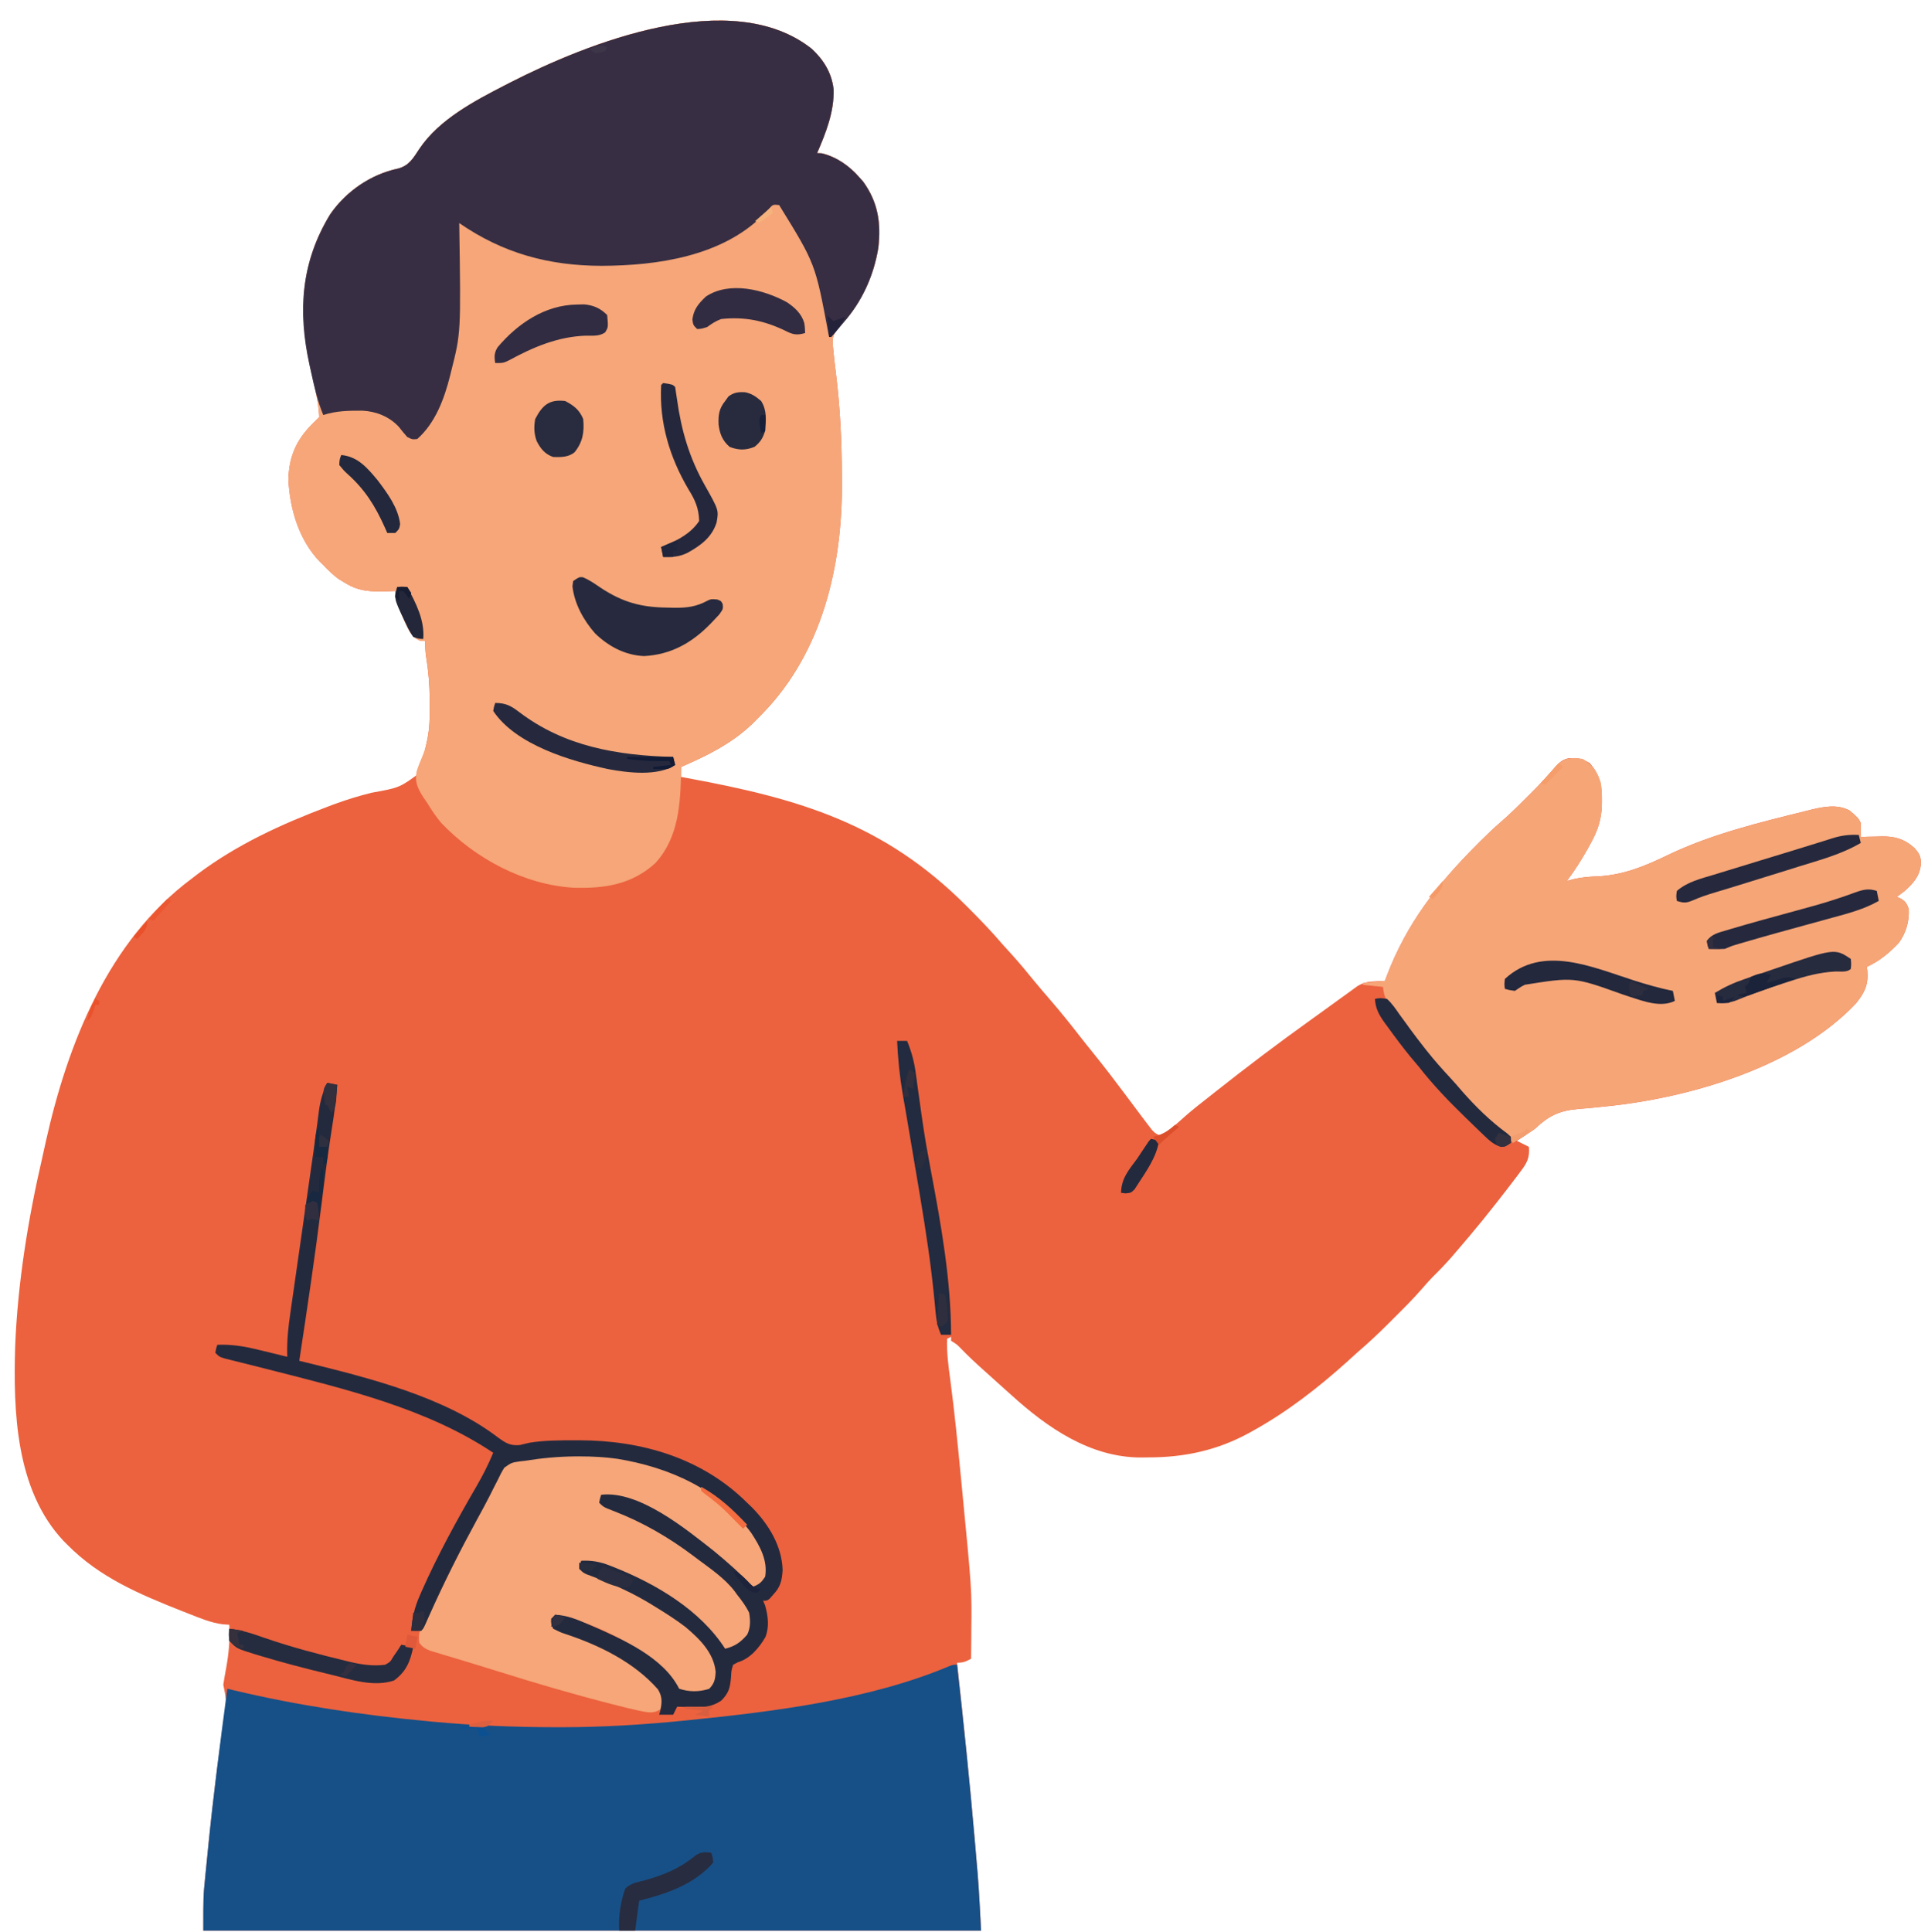 <?xml version="1.0" encoding="utf-8"?>
<svg xmlns="http://www.w3.org/2000/svg" viewBox="108.204 96.323 279.648 280.162">
  <g style="" transform="matrix(0.29, 0, 0, 0.29, -77.776, 208.086)">
    <path d="M 1047.37 -360.94 C 1053.32 -355.38 1057.3 -348.92 1058.24 -340.74 C 1058.6 -329.56 1054.39 -318.96 1050 -308.83 C 1050.78 -308.79 1051.57 -308.75 1052.37 -308.7 C 1059.7 -306.93 1066.07 -302.48 1071 -296.83 C 1071.68 -296.06 1072.36 -295.3 1073.06 -294.51 C 1080.49 -284.21 1082.03 -273.85 1080.6 -261.39 C 1078.05 -245.86 1071.14 -232.35 1060.29 -221 C 1057.55 -217.21 1057.5 -215.9 1058 -211.33 C 1058.06 -210.65 1058.12 -209.96 1058.18 -209.26 C 1058.51 -205.81 1058.93 -202.37 1059.36 -198.93 C 1061.51 -181.68 1062.32 -164.7 1062.37 -147.33 C 1062.38 -146.32 1062.39 -145.32 1062.4 -144.29 C 1062.65 -102.5 1052.67 -59.391 1022.7 -28.534 C 1021.81 -27.641 1020.92 -26.748 1020 -25.827 C 1019.21 -25.027 1018.42 -24.226 1017.61 -23.401 C 1007.43 -13.646 994.842 -7.35 981.998 -1.827 C 981.998 -0.177 981.998 1.473 981.998 3.173 C 983.144 3.384 984.291 3.595 985.472 3.812 C 1041.46 14.145 1083.55 26.579 1124.5 67.485 C 1125.02 68.003 1125.54 68.521 1126.07 69.054 C 1131.93 74.915 1137.61 80.869 1143 87.173 C 1144.45 88.78 1145.91 90.385 1147.37 91.985 C 1151.25 96.279 1154.92 100.704 1158.56 105.2 C 1161.28 108.51 1164.07 111.748 1166.87 114.985 C 1171.84 120.735 1176.57 126.631 1181.23 132.63 C 1183.55 135.607 1185.9 138.546 1188.28 141.477 C 1193.58 148.04 1198.7 154.722 1203.75 161.485 C 1206.16 164.715 1208.58 167.944 1211 171.173 C 1211.45 171.782 1211.91 172.392 1212.38 173.019 C 1213.47 174.475 1214.58 175.918 1215.68 177.36 C 1216.25 178.096 1216.81 178.832 1217.38 179.591 C 1218.92 181.231 1218.92 181.231 1220.82 182.22 C 1224.45 182.142 1226.58 179.57 1229.12 177.235 C 1230.29 176.204 1231.46 175.174 1232.63 174.145 C 1233.21 173.635 1233.78 173.125 1234.37 172.599 C 1238.12 169.305 1242.08 166.261 1246 163.173 C 1246.98 162.389 1247.97 161.605 1248.99 160.798 C 1264.63 148.417 1280.52 136.388 1296.74 124.789 C 1299.14 123.073 1301.52 121.347 1303.91 119.618 C 1304.72 119.031 1305.53 118.444 1306.36 117.84 C 1307.9 116.722 1309.45 115.604 1310.99 114.485 C 1312.36 113.488 1313.74 112.496 1315.13 111.509 C 1316.81 110.305 1318.48 109.078 1320.15 107.849 C 1323.26 106.017 1325.29 105.598 1328.87 105.423 C 1329.84 105.366 1330.81 105.309 1331.8 105.251 C 1332.53 105.225 1333.25 105.199 1334 105.173 C 1334.32 104.31 1334.63 103.448 1334.96 102.56 C 1345.01 76.276 1360 57.154 1379.68 37.36 C 1380.39 36.655 1381.09 35.949 1381.81 35.223 C 1385.1 31.941 1388.43 28.755 1391.95 25.72 C 1396.53 21.767 1400.79 17.523 1405.06 13.235 C 1405.82 12.475 1406.59 11.715 1407.38 10.933 C 1411.6 6.698 1415.64 2.386 1419.49 -2.201 C 1421.44 -4.307 1423.18 -5.68 1426.05 -6.198 C 1430.41 -6.326 1432.55 -6.101 1436.37 -3.765 C 1441.49 1.96 1442.56 7.423 1442.5 14.86 C 1442.49 15.652 1442.49 16.444 1442.48 17.259 C 1442.27 24.381 1440.46 29.932 1437 36.173 C 1436.43 37.213 1435.87 38.253 1435.28 39.325 C 1432.16 44.849 1428.8 50.099 1425 55.173 C 1426.76 54.709 1426.76 54.709 1428.56 54.235 C 1432.76 53.278 1436.76 53.015 1441.06 52.86 C 1453.57 52.112 1464.3 47.666 1475.46 42.254 C 1497.34 31.729 1521.45 25.913 1544.93 20.11 C 1545.74 19.906 1546.54 19.703 1547.37 19.493 C 1553.87 17.949 1560.28 16.765 1566.37 19.923 C 1570.68 23.618 1570.68 23.618 1572 26.173 C 1572.04 28.506 1572.05 30.84 1572 33.173 C 1573.14 33.138 1574.29 33.103 1575.47 33.067 C 1577 33.039 1578.53 33.012 1580.06 32.985 C 1581.19 32.948 1581.19 32.948 1582.34 32.909 C 1589.09 32.821 1593.7 34.129 1598.87 38.735 C 1601.58 41.838 1602.22 43.27 1602 47.298 C 1601.3 53.053 1598.16 56.364 1594 60.173 C 1592.68 61.193 1591.35 62.199 1590 63.173 C 1590.93 63.544 1590.93 63.544 1591.87 63.923 C 1594.43 65.43 1594.92 66.438 1596 69.173 C 1596.35 75.334 1594.62 81.21 1591 86.173 C 1586.15 91.265 1581.4 95.215 1575 98.173 C 1575.09 98.767 1575.18 99.361 1575.28 99.974 C 1575.89 107.035 1573.97 111.004 1569.56 116.458 C 1539.5 148.308 1485.97 163.912 1443.62 168.028 C 1442.14 168.18 1440.66 168.331 1439.18 168.483 C 1436.29 168.779 1433.39 169.028 1430.49 169.251 C 1421.05 170.116 1415.85 172.709 1409 179.173 C 1406.05 181.264 1403.04 183.232 1400 185.173 C 1401.98 186.163 1403.96 187.153 1406 188.173 C 1406.56 193.605 1404.9 196.511 1401.68 200.673 C 1401.24 201.275 1400.79 201.878 1400.33 202.498 C 1398.9 204.404 1397.45 206.29 1396 208.173 C 1395.53 208.778 1395.07 209.383 1394.59 210.006 C 1391.44 214.099 1388.23 218.145 1385 222.173 C 1384.26 223.096 1383.52 224.019 1382.76 224.97 C 1378.39 230.368 1373.9 235.661 1369.37 240.923 C 1368.85 241.537 1368.32 242.151 1367.78 242.784 C 1364.58 246.477 1361.24 249.952 1357.76 253.379 C 1355.99 255.177 1354.35 257.038 1352.71 258.95 C 1348.24 264.124 1343.4 268.914 1338.56 273.735 C 1337.66 274.642 1336.75 275.549 1335.82 276.483 C 1330.71 281.59 1325.48 286.472 1320 291.173 C 1318.39 292.627 1316.79 294.085 1315.18 295.548 C 1300.64 308.635 1285.14 320.694 1268 330.173 C 1267.11 330.666 1267.11 330.666 1266.21 331.169 C 1250.22 339.953 1233.62 343.536 1215.5 343.485 C 1214.35 343.501 1213.21 343.518 1212.03 343.534 C 1186.58 343.549 1165.13 328.637 1147 312.173 C 1146.09 311.366 1145.19 310.559 1144.26 309.727 C 1142.62 308.266 1140.99 306.799 1139.37 305.325 C 1137.72 303.83 1136.07 302.344 1134.41 300.864 C 1129.95 296.893 1125.61 292.883 1121.47 288.583 C 1119.85 286.946 1119.85 286.946 1117 285.173 C 1117 284.513 1117 283.853 1117 283.173 C 1116.34 283.503 1115.68 283.833 1115 284.173 C 1114.78 291.183 1115.67 297.86 1116.62 304.798 C 1118.77 320.993 1120.36 337.246 1121.93 353.505 C 1122.12 355.515 1122.32 357.525 1122.51 359.535 C 1127.38 409.756 1127.38 409.756 1127.12 429.798 C 1127.11 431.221 1127.1 432.644 1127.1 434.067 C 1127.07 437.436 1127.04 440.804 1127 444.173 C 1124.35 445.633 1123.1 446.173 1120 446.173 C 1120.09 447.051 1120.09 447.051 1120.19 447.946 C 1123.34 476.792 1126.32 505.638 1128.81 534.548 C 1128.97 536.355 1128.97 536.355 1129.13 538.2 C 1129.43 541.677 1129.72 545.155 1130.02 548.634 C 1130.1 549.624 1130.19 550.613 1130.28 551.633 C 1131.06 561.146 1131.49 570.625 1132 580.173 C 1003.63 580.173 875.258 580.173 742.998 580.173 C 742.998 562.888 742.998 562.888 743.881 554.169 C 743.975 553.182 744.07 552.195 744.168 551.178 C 744.478 547.988 744.8 544.799 745.123 541.61 C 745.232 540.511 745.34 539.412 745.452 538.28 C 747.292 519.713 749.545 501.213 752.117 482.733 C 752.243 481.817 752.369 480.902 752.498 479.958 C 752.73 478.273 752.967 476.588 753.211 474.904 C 754.751 465.848 754.751 465.848 752.998 457.173 C 753.421 454.361 753.904 451.589 754.435 448.798 C 755.749 441.521 756.39 434.586 755.998 427.173 C 754.93 427.101 753.863 427.028 752.763 426.954 C 746.76 426.195 741.342 423.889 735.748 421.673 C 734.603 421.224 733.459 420.776 732.28 420.314 C 711.113 411.937 691.176 403.571 674.998 387.173 C 674.321 386.495 673.644 385.817 672.947 385.118 C 649.106 359.639 647.91 320.455 648.896 287.709 C 650.165 256.232 655.358 224.172 662.462 193.51 C 663.07 190.857 663.646 188.199 664.224 185.54 C 675.183 136.402 695.37 85.249 736.998 54.173 C 738.006 53.399 739.014 52.626 740.052 51.829 C 759.724 37.038 781.962 26.827 804.873 18.173 C 805.989 17.75 807.106 17.327 808.257 16.892 C 814.515 14.595 820.75 12.656 827.217 11.067 C 841.24 8.539 841.24 8.539 851.927 0.626 C 853.488 -3.109 853.758 -6.798 853.998 -10.827 C 854.323 -12.412 854.668 -13.992 855.029 -15.569 C 856.203 -21.238 856.3 -26.742 856.248 -32.515 C 856.244 -33.562 856.24 -34.609 856.236 -35.688 C 856.156 -42.876 855.612 -49.815 854.435 -56.901 C 854.032 -59.599 853.917 -62.106 853.998 -64.827 C 853.276 -64.827 852.554 -64.827 851.81 -64.827 C 847.339 -66.417 846.02 -69.69 843.998 -73.827 C 838.998 -85.457 838.998 -85.457 838.998 -89.827 C 837.947 -89.781 836.897 -89.734 835.814 -89.687 C 827.687 -89.435 821.108 -89.387 813.998 -93.827 C 812.925 -94.467 811.853 -95.106 810.748 -95.765 C 807.851 -97.937 805.467 -100.18 802.998 -102.83 C 802.463 -103.34 801.928 -103.86 801.377 -104.4 C 790.813 -115.27 786.184 -131.05 785.56 -145.89 C 785.986 -158.18 790.178 -166.43 798.998 -174.83 C 799.658 -175.49 800.318 -176.15 800.998 -176.83 C 800.615 -184.53 798.733 -191.95 796.998 -199.45 C 790.467 -227.85 791.08 -253.03 806.498 -278.28 C 814.462 -289.75 826.705 -298.18 840.373 -301.08 C 845.958 -302.55 848.024 -306.35 851.095 -311 C 860.967 -325.69 878.651 -334.93 893.998 -342.83 C 894.719 -343.2 895.439 -343.57 896.182 -343.96 C 935.223 -363.93 1007.37 -392.71 1047.37 -360.94 Z" fill="#EC623E" style="stroke-width: 1px;"/>
    <path d="M 1047.37 -360.94 C 1053.32 -355.38 1057.3 -348.92 1058.24 -340.74 C 1058.6 -329.56 1054.39 -318.96 1050 -308.83 C 1050.78 -308.79 1051.57 -308.75 1052.37 -308.7 C 1059.7 -306.93 1066.07 -302.48 1071 -296.83 C 1071.68 -296.06 1072.36 -295.3 1073.06 -294.51 C 1080.49 -284.21 1082.03 -273.85 1080.6 -261.39 C 1078.05 -245.86 1071.14 -232.35 1060.29 -221 C 1057.55 -217.21 1057.5 -215.9 1058 -211.33 C 1058.06 -210.65 1058.12 -209.96 1058.18 -209.26 C 1058.51 -205.81 1058.93 -202.37 1059.36 -198.93 C 1061.51 -181.68 1062.32 -164.7 1062.37 -147.33 C 1062.38 -146.32 1062.39 -145.32 1062.4 -144.29 C 1062.65 -102.5 1052.67 -59.391 1022.7 -28.534 C 1021.81 -27.641 1020.92 -26.748 1020 -25.827 C 1019.21 -25.027 1018.42 -24.226 1017.61 -23.401 C 1007.43 -13.646 994.842 -7.35 981.998 -1.827 C 981.988 -1.229 981.979 -0.63 981.969 -0.014 C 981.647 16.44 980.855 33.392 969.08 46.27 C 957.309 56.994 943.682 59.055 928.193 58.583 C 903.403 57.105 878.927 43.935 861.998 26.173 C 859.339 22.993 857.136 19.718 854.998 16.173 C 854.361 15.26 853.724 14.347 853.068 13.407 C 850.206 8.812 848.692 5.88 849.67 0.427 C 850.473 -2.136 851.445 -4.508 852.498 -6.991 C 855.943 -15.234 856.327 -23.685 856.248 -32.515 C 856.244 -33.562 856.24 -34.609 856.236 -35.688 C 856.156 -42.876 855.612 -49.815 854.435 -56.901 C 854.032 -59.599 853.917 -62.106 853.998 -64.827 C 853.276 -64.827 852.554 -64.827 851.81 -64.827 C 847.339 -66.417 846.02 -69.69 843.998 -73.827 C 838.998 -85.457 838.998 -85.457 838.998 -89.827 C 837.947 -89.781 836.897 -89.734 835.814 -89.687 C 827.687 -89.435 821.108 -89.387 813.998 -93.827 C 812.925 -94.467 811.853 -95.106 810.748 -95.765 C 807.851 -97.937 805.467 -100.18 802.998 -102.83 C 802.463 -103.34 801.928 -103.86 801.377 -104.4 C 790.813 -115.27 786.184 -131.05 785.56 -145.89 C 785.986 -158.18 790.178 -166.43 798.998 -174.83 C 799.988 -175.82 799.988 -175.82 800.998 -176.83 C 800.615 -184.53 798.733 -191.95 796.998 -199.45 C 790.467 -227.85 791.08 -253.03 806.498 -278.28 C 814.462 -289.75 826.705 -298.18 840.373 -301.08 C 845.958 -302.55 848.024 -306.35 851.095 -311 C 860.967 -325.69 878.651 -334.93 893.998 -342.83 C 894.719 -343.2 895.439 -343.57 896.182 -343.96 C 935.223 -363.93 1007.37 -392.71 1047.37 -360.94 Z" fill="#F6A678" style="stroke-width: 1px;"/>
    <path d="M 1120 447.173 C 1123.25 476.252 1126.3 505.332 1128.81 534.485 C 1128.97 536.296 1128.97 536.296 1129.13 538.142 C 1129.43 541.627 1129.72 545.113 1130.02 548.599 C 1130.1 549.592 1130.19 550.585 1130.28 551.608 C 1131.06 561.129 1131.49 570.617 1132 580.173 C 1003.63 580.173 875.258 580.173 742.998 580.173 C 742.998 562.885 742.998 562.885 743.845 554.485 C 743.938 553.523 744.03 552.56 744.124 551.568 C 744.428 548.435 744.743 545.304 745.06 542.173 C 745.167 541.091 745.275 540.01 745.385 538.896 C 748.031 512.254 751.468 485.71 754.998 459.173 C 756.087 459.433 757.177 459.694 758.299 459.962 C 790.294 467.576 822.588 472.355 855.31 475.423 C 856.185 475.506 857.06 475.589 857.961 475.674 C 878.403 477.591 898.844 478.407 919.373 478.423 C 920.33 478.424 921.287 478.425 922.273 478.426 C 942.613 478.412 962.764 477.195 982.998 475.173 C 983.727 475.1 984.456 475.028 985.208 474.953 C 1028.27 470.611 1075.81 464.799 1115.93 447.951 C 1118 447.173 1118 447.173 1120 447.173 Z" fill="#175087" style="stroke-width: 1px;"/>
    <path d="M 1433 -5.827 C 1437.95 -2.799 1440.32 0.705 1442 6.173 C 1442.45 9.081 1442.52 11.92 1442.5 14.86 C 1442.49 15.652 1442.49 16.444 1442.48 17.259 C 1442.27 24.381 1440.46 29.932 1437 36.173 C 1436.43 37.213 1435.87 38.253 1435.28 39.325 C 1432.16 44.849 1428.8 50.099 1425 55.173 C 1426.17 54.863 1427.35 54.554 1428.56 54.235 C 1432.76 53.278 1436.76 53.015 1441.06 52.86 C 1453.57 52.112 1464.3 47.666 1475.46 42.254 C 1497.34 31.729 1521.45 25.913 1544.93 20.11 C 1545.74 19.906 1546.54 19.703 1547.37 19.493 C 1553.87 17.949 1560.28 16.765 1566.37 19.923 C 1570.68 23.618 1570.68 23.618 1572 26.173 C 1572.04 28.506 1572.05 30.84 1572 33.173 C 1573.72 33.121 1573.72 33.121 1575.47 33.067 C 1577 33.039 1578.53 33.012 1580.06 32.985 C 1580.81 32.96 1581.57 32.935 1582.34 32.909 C 1589.09 32.821 1593.7 34.129 1598.87 38.735 C 1601.58 41.838 1602.22 43.27 1602 47.298 C 1601.3 53.053 1598.16 56.364 1594 60.173 C 1592.68 61.193 1591.35 62.199 1590 63.173 C 1590.62 63.42 1591.23 63.668 1591.87 63.923 C 1594.43 65.43 1594.92 66.438 1596 69.173 C 1596.35 75.334 1594.62 81.21 1591 86.173 C 1586.15 91.265 1581.4 95.215 1575 98.173 C 1575.09 98.767 1575.18 99.361 1575.28 99.974 C 1575.89 107.035 1573.97 111.004 1569.56 116.458 C 1539.5 148.308 1485.97 163.912 1443.62 168.028 C 1442.14 168.18 1440.66 168.331 1439.18 168.483 C 1436.29 168.779 1433.39 169.028 1430.49 169.251 C 1421.06 170.114 1415.83 172.684 1409 179.173 C 1407.01 180.623 1404.97 181.88 1402.87 183.173 C 1401.94 183.75 1401.01 184.328 1400.05 184.923 C 1399.37 185.335 1398.7 185.748 1398 186.173 C 1397.43 185.417 1396.86 184.662 1396.27 183.884 C 1394.18 181.394 1392.28 179.709 1389.68 177.798 C 1379.44 169.781 1370.2 160.195 1362.22 149.931 C 1360.29 147.537 1358.3 145.271 1356.23 142.993 C 1351.92 138.176 1348.03 133.11 1344.18 127.923 C 1343.2 126.616 1343.2 126.616 1342.2 125.282 C 1333.84 114.076 1333.84 114.076 1333 108.173 C 1329.7 107.843 1326.4 107.513 1323 107.173 C 1323 106.843 1323 106.513 1323 106.173 C 1328.44 105.678 1328.44 105.678 1334 105.173 C 1334.32 104.31 1334.63 103.448 1334.96 102.56 C 1345.01 76.276 1360 57.154 1379.68 37.36 C 1380.39 36.655 1381.09 35.949 1381.81 35.223 C 1385.1 31.941 1388.43 28.755 1391.95 25.72 C 1396.53 21.767 1400.79 17.523 1405.06 13.235 C 1405.82 12.475 1406.59 11.715 1407.38 10.933 C 1411.6 6.698 1415.64 2.386 1419.49 -2.2 C 1423.48 -6.503 1427.47 -6.733 1433 -5.827 Z" fill="#F6A577" style="stroke-width: 1px;"/>
    <path d="M 1047.37 -360.94 C 1053.32 -355.38 1057.3 -348.92 1058.24 -340.74 C 1058.6 -329.56 1054.39 -318.96 1050 -308.83 C 1050.78 -308.79 1051.57 -308.75 1052.37 -308.7 C 1059.7 -306.93 1066.07 -302.48 1071 -296.83 C 1071.68 -296.06 1072.36 -295.3 1073.06 -294.51 C 1080.49 -284.21 1082.03 -273.85 1080.6 -261.39 C 1078.31 -247.43 1072.45 -234.41 1063 -223.83 C 1062.42 -223.14 1061.85 -222.45 1061.26 -221.74 C 1059.88 -220.07 1058.44 -218.44 1057 -216.83 C 1056.67 -216.83 1056.34 -216.83 1056 -216.83 C 1055.76 -217.98 1055.76 -217.98 1055.53 -219.16 C 1049.1 -253.52 1049.1 -253.52 1031 -282.83 C 1027.85 -283.17 1027.85 -283.17 1025.75 -280.7 C 1024.84 -279.75 1023.93 -278.81 1023 -277.83 C 1002.34 -257.17 970.057 -252.55 942.301 -252.44 C 915.798 -252.46 892.824 -258.75 870.998 -273.83 C 871.007 -273.27 871.016 -272.71 871.025 -272.13 C 871.832 -218.92 871.832 -218.92 866.998 -199.83 C 866.811 -199.06 866.623 -198.29 866.43 -197.5 C 863.527 -185.97 859.089 -173.87 849.998 -165.83 C 847.56 -165.58 847.56 -165.58 844.998 -166.83 C 843.496 -168.48 842.131 -170.22 840.74 -171.98 C 835.957 -177.06 829.465 -179.66 822.607 -180 C 815.779 -180.03 809.552 -179.97 802.998 -177.83 C 800.093 -184.85 798.472 -191.98 796.873 -199.39 C 796.476 -201.18 796.476 -201.18 796.072 -203 C 790.141 -230.09 791.938 -254.44 806.498 -278.28 C 814.462 -289.75 826.705 -298.18 840.373 -301.08 C 845.958 -302.55 848.024 -306.35 851.095 -311 C 860.967 -325.69 878.651 -334.93 893.998 -342.83 C 894.719 -343.2 895.439 -343.57 896.182 -343.96 C 935.223 -363.93 1007.37 -392.71 1047.37 -360.94 Z" fill="#372E43" style="stroke-width: 1px;"/>
    <path d="M 1007.71 369.579 C 1015.72 377.189 1024.65 387.711 1025.5 399.235 C 1024.87 404.222 1023.48 405.687 1020 409.173 C 1016.45 407.682 1014.41 405.67 1011.81 402.86 C 998.721 389.52 982.569 379.123 966.185 370.298 C 965.504 369.928 964.823 369.559 964.121 369.178 C 956.964 365.419 950.163 362.652 941.998 363.173 C 942.216 365.128 942.216 365.128 942.998 367.173 C 944.614 368.31 944.614 368.31 946.689 368.997 C 947.461 369.299 948.233 369.6 949.029 369.911 C 949.864 370.224 950.7 370.537 951.56 370.86 C 965.728 376.509 978.078 383.65 989.998 393.173 C 990.87 393.853 991.743 394.534 992.642 395.235 C 995.121 397.184 997.565 399.168 999.998 401.173 C 1000.78 401.808 1001.57 402.444 1002.37 403.099 C 1008.07 407.904 1016.28 415.286 1017.24 423.126 C 1017.41 428.672 1016.88 431.896 1013 436.173 C 1010.69 437.902 1008.66 438.961 1006 440.173 C 1002.21 438.911 1001.8 437.615 999.685 434.298 C 987.176 416.726 960.01 400.739 938.998 396.173 C 936.599 395.976 934.409 396.019 931.998 396.173 C 932.133 398.119 932.133 398.119 932.998 400.173 C 935.087 401.492 935.087 401.492 937.748 402.399 C 938.741 402.786 939.734 403.173 940.757 403.571 C 941.826 403.976 942.896 404.381 943.998 404.798 C 963.021 412.36 988.927 424.586 998.685 443.735 C 1000.37 448.208 1000.52 452.618 998.998 457.173 C 997.035 459.599 996.043 460.158 992.998 461.173 C 991.522 461.29 990.041 461.348 988.56 461.36 C 987.798 461.374 987.037 461.389 986.252 461.403 C 983.706 461.143 982.154 460.538 979.998 459.173 C 979.091 457.763 978.186 456.352 977.291 454.935 C 966.514 440.251 940.561 426.809 922.998 423.173 C 920.286 423.522 920.286 423.522 917.998 424.173 C 917.998 425.493 917.998 426.813 917.998 428.173 C 918.586 428.404 919.174 428.634 919.779 428.872 C 962.41 445.7 962.41 445.7 972.998 462.173 C 973.382 465.481 973.292 466.707 971.498 469.548 C 967.928 471.868 964.988 470.915 960.998 470.173 C 957.33 469.382 953.696 468.477 950.06 467.548 C 949.013 467.282 947.965 467.016 946.885 466.742 C 927.916 461.887 909.167 456.393 890.49 450.517 C 885.96 449.092 881.423 447.69 876.875 446.323 C 874.187 445.514 871.501 444.699 868.814 443.884 C 866.911 443.309 865.005 442.744 863.098 442.179 C 861.949 441.829 860.799 441.479 859.615 441.118 C 858.6 440.814 857.586 440.51 856.54 440.197 C 853.972 439.162 852.659 438.365 850.998 436.173 C 850.242 431.021 852.029 427.457 854.435 423.048 C 857.621 416.973 860.51 410.837 863.248 404.548 C 867.719 394.42 872.968 384.799 878.358 375.138 C 880.125 371.943 881.858 368.733 883.584 365.517 C 884.174 364.417 884.765 363.317 885.374 362.184 C 886.521 360.045 887.666 357.905 888.809 355.764 C 889.328 354.8 889.846 353.837 890.381 352.845 C 890.838 351.99 891.296 351.135 891.768 350.254 C 893.599 347.156 894.553 346.29 898.088 345.356 C 936.907 337.829 977.272 342.598 1007.71 369.579 Z" fill="#F6A678" style="stroke-width: 1px;"/>
    <path d="M 804.998 156.173 C 807.473 156.668 807.473 156.668 809.998 157.173 C 809.422 164.493 808.503 171.68 807.31 178.923 C 805.349 191.225 803.785 203.562 802.248 215.923 C 798.949 242.406 795.005 268.789 790.998 295.173 C 792.011 295.42 793.025 295.668 794.069 295.923 C 826.133 303.805 863.497 313.138 890.185 333.36 C 894.102 336.24 896.401 337.765 901.31 337.298 C 902.878 336.943 904.44 336.565 905.998 336.173 C 913.589 334.921 921.194 334.93 928.873 334.923 C 929.563 334.922 930.253 334.921 930.965 334.921 C 962.141 334.969 992.49 343.759 1015 366.173 C 1015.81 366.954 1016.63 367.735 1017.47 368.54 C 1025.77 376.997 1032.38 387.731 1032.75 399.798 C 1032.41 405.153 1031.68 408.277 1028 412.173 C 1027.46 412.792 1026.92 413.41 1026.37 414.048 C 1025 415.173 1025 415.173 1023 415.173 C 1023.33 415.957 1023.66 416.74 1024 417.548 C 1025.47 422.879 1026.21 428.118 1024.12 433.384 C 1021 438.738 1016.45 444.172 1010.35 445.942 C 1009.18 446.551 1009.18 446.551 1008 447.173 C 1007.1 450.099 1007.1 450.099 1006.93 453.485 C 1006.5 458.69 1005.78 461.467 1002 465.173 C 997.161 468.367 993.209 468.557 987.623 468.36 C 986.887 468.347 986.151 468.333 985.392 468.319 C 983.594 468.284 981.796 468.23 979.998 468.173 C 979.338 469.493 978.678 470.813 977.998 472.173 C 975.688 472.173 973.378 472.173 970.998 472.173 C 971.174 471.567 971.351 470.961 971.533 470.337 C 972.416 466.085 972.699 463.343 970.412 459.528 C 958.399 445.809 940.717 437.252 923.623 431.643 C 921.435 430.876 921.435 430.876 917.998 429.173 C 916.873 426.595 916.873 426.595 916.998 424.173 C 917.658 423.513 918.318 422.853 918.998 422.173 C 924.826 422.463 929.688 424.431 934.998 426.735 C 935.829 427.093 936.661 427.451 937.518 427.82 C 952.752 434.479 973.137 443.452 980.998 459.173 C 986.027 460.849 990.939 460.816 995.998 459.235 C 998.655 456.495 999.055 454.463 999.244 450.696 C 998.307 441.088 991.03 434.073 983.998 428.173 C 979.199 424.526 974.136 421.315 968.998 418.173 C 968.05 417.587 968.05 417.587 967.083 416.989 C 958.238 411.577 949.174 407.396 939.472 403.735 C 938.658 403.427 937.844 403.119 937.006 402.802 C 935.917 402.401 935.917 402.401 934.807 401.991 C 932.998 401.173 932.998 401.173 930.998 399.173 C 931.373 397.048 931.373 397.048 931.998 395.173 C 937.292 394.907 941.488 395.685 946.373 397.61 C 947.061 397.878 947.75 398.145 948.459 398.42 C 969.597 406.893 991.496 419.756 1004 439.173 C 1008.99 437.895 1011.61 436.044 1015 432.173 C 1016.77 428.625 1016.63 425.038 1016 421.173 C 1014.39 417.839 1012.3 415.059 1010 412.173 C 1009.59 411.6 1009.18 411.028 1008.76 410.438 C 1003.71 403.86 996.579 399.103 989.998 394.173 C 989.419 393.735 988.841 393.297 988.245 392.846 C 975.857 383.514 962.893 375.972 948.405 370.379 C 943.181 368.356 943.181 368.356 940.998 366.173 C 941.373 364.048 941.373 364.048 941.998 362.173 C 960.939 359.97 984.34 379.274 998.373 390.298 C 1005.21 395.915 1011.84 401.811 1018 408.173 C 1021.16 406.803 1021.99 406.184 1024 403.173 C 1025.39 394.969 1021.39 387.89 1017 381.173 C 1000.77 359.402 976.152 348.465 949.998 344.173 C 943.824 343.313 937.728 342.979 931.498 342.985 C 930.206 342.986 930.206 342.986 928.887 342.988 C 920.499 343.066 912.281 343.827 903.998 345.173 C 903.232 345.256 902.465 345.34 901.676 345.426 C 897.192 346.073 897.192 346.073 893.574 348.602 C 892.31 350.569 891.302 352.556 890.31 354.673 C 889.476 356.306 888.642 357.939 887.806 359.571 C 887.363 360.464 886.919 361.357 886.462 362.277 C 884.305 366.543 882.003 370.726 879.712 374.922 C 871.279 390.399 863.428 405.989 856.233 422.078 C 855.827 422.985 855.42 423.891 855.002 424.825 C 854.639 425.64 854.276 426.454 853.902 427.294 C 852.998 429.173 852.998 429.173 851.998 430.173 C 850.332 430.213 848.664 430.216 846.998 430.173 C 847.483 423.829 848.573 418.733 851.123 412.923 C 851.465 412.129 851.807 411.335 852.159 410.518 C 860.181 392.375 869.828 374.809 879.786 357.668 C 882.888 352.299 885.611 346.897 887.998 341.173 C 854.983 319.063 814.057 309.303 776.013 299.622 C 775.2 299.415 774.387 299.207 773.549 298.994 C 769.631 297.996 765.712 297.008 761.787 296.039 C 760.386 295.688 758.985 295.337 757.584 294.985 C 756.357 294.682 755.13 294.379 753.866 294.067 C 750.998 293.173 750.998 293.173 748.998 291.173 C 749.373 289.048 749.373 289.048 749.998 287.173 C 757.159 286.885 763.368 287.911 770.31 289.61 C 771.285 289.84 772.261 290.07 773.265 290.308 C 777.183 291.235 781.092 292.195 784.998 293.173 C 784.98 292.59 784.962 292.007 784.944 291.406 C 784.827 284.542 785.541 277.987 786.537 271.204 C 786.779 269.497 786.779 269.497 787.026 267.756 C 787.552 264.061 788.087 260.367 788.623 256.673 C 788.99 254.108 789.356 251.543 789.721 248.978 C 790.458 243.819 791.198 238.661 791.942 233.503 C 792.888 226.941 793.826 220.377 794.76 213.813 C 795.507 208.563 796.254 203.312 797.006 198.061 C 797.117 197.286 797.228 196.511 797.342 195.712 C 797.561 194.194 797.78 192.675 798.001 191.157 C 798.608 186.971 799.182 182.783 799.726 178.589 C 799.851 177.647 799.977 176.706 800.106 175.736 C 800.347 173.925 800.58 172.113 800.804 170.3 C 801.506 165.103 802.702 160.894 804.998 156.173 Z" fill="#242A3E" style="stroke-width: 1px;"/>
    <path d="M 932.771 -96.722 C 936.004 -95.423 938.757 -93.465 941.623 -91.515 C 952.687 -84.183 962 -81.629 975.185 -81.515 C 976.284 -81.486 977.383 -81.457 978.515 -81.427 C 984.867 -81.378 989.559 -81.936 995.18 -84.988 C 996.998 -85.827 996.998 -85.827 1000.06 -85.577 C 1002 -84.827 1002 -84.827 1002.8 -83.19 C 1003 -80.827 1003 -80.827 1001.04 -78.058 C 1000.11 -77.028 999.153 -76.014 998.185 -75.015 C 997.68 -74.484 997.176 -73.954 996.656 -73.407 C 987.364 -63.881 976.997 -58.007 963.435 -57.265 C 953.921 -57.694 945.74 -62.073 938.967 -68.589 C 933.191 -75.155 928.597 -83.434 927.623 -92.202 C 927.747 -93.068 927.87 -93.935 927.998 -94.827 C 930.998 -96.827 930.998 -96.827 932.771 -96.722 Z" fill="#272A3E" style="stroke-width: 1px;"/>
    <path d="M 1090 135.173 C 1091.65 135.173 1093.3 135.173 1095 135.173 C 1097.27 140.735 1098.63 145.82 1099.39 151.763 C 1099.51 152.571 1099.62 153.38 1099.73 154.212 C 1099.97 155.944 1100.21 157.676 1100.44 159.408 C 1101.07 164.041 1101.73 168.67 1102.39 173.298 C 1102.53 174.229 1102.66 175.161 1102.8 176.121 C 1103.99 184.327 1105.45 192.465 1107 200.61 C 1112.06 227.46 1116.94 254.784 1117 282.173 C 1115.35 282.173 1113.7 282.173 1112 282.173 C 1110.25 278.318 1109.62 274.951 1109.24 270.743 C 1109.12 269.405 1108.99 268.067 1108.86 266.729 C 1108.79 266.012 1108.72 265.296 1108.65 264.557 C 1107.01 247.481 1104.44 230.591 1101.62 213.673 C 1101.43 212.492 1101.23 211.311 1101.03 210.094 C 1099.23 199.309 1097.4 188.53 1095.56 177.753 C 1094.99 174.473 1094.44 171.191 1093.88 167.91 C 1093.52 165.77 1093.14 163.633 1092.76 161.495 C 1091.26 152.706 1090.42 144.07 1090 135.173 Z" fill="#222B3F" style="stroke-width: 1px;"/>
    <path d="M 755.998 429.173 C 762.282 429.78 767.814 431.706 773.748 433.798 C 786.974 438.34 800.408 441.895 813.998 445.173 C 814.848 445.379 815.699 445.585 816.575 445.797 C 822.422 447.162 827.988 447.961 833.998 447.173 C 836.561 445.693 836.561 445.693 837.998 443.173 C 838.74 442.1 839.483 441.028 840.248 439.923 C 840.825 439.015 841.403 438.108 841.998 437.173 C 844.968 437.668 844.968 437.668 847.998 438.173 C 846.596 445.436 844.445 450.688 838.31 455.11 C 827.992 458.42 817.143 454.663 806.998 452.173 C 806.163 451.971 805.329 451.77 804.469 451.562 C 793.548 448.922 782.693 446.108 771.935 442.86 C 770.885 442.548 769.835 442.235 768.754 441.913 C 759.593 439.035 759.593 439.035 755.998 435.173 C 755.685 431.923 755.685 431.923 755.998 429.173 Z" fill="#252C3F" style="stroke-width: 1px;"/>
    <path d="M 929.873 -233.08 C 931.066 -233.1 932.26 -233.13 933.49 -233.16 C 938.268 -232.71 941.603 -231.22 944.998 -227.83 C 945.552 -221.73 945.552 -221.73 943.951 -219.12 C 940.971 -217.15 937.893 -217.51 934.435 -217.51 C 920.417 -217.08 907.989 -211.79 895.818 -205.15 C 892.998 -203.83 892.998 -203.83 888.998 -203.83 C 888.457 -206.92 888.495 -209.04 890.205 -211.73 C 900.273 -223.66 913.944 -232.87 929.873 -233.08 Z" fill="#322C42" style="stroke-width: 1px;"/>
    <path d="M 972.998 -193.83 C 977.704 -193.12 977.704 -193.12 978.998 -191.83 C 979.313 -189.84 979.621 -187.84 979.897 -185.85 C 982.089 -170.11 985.999 -156.61 993.814 -142.73 C 1000.82 -130.27 1000.82 -130.27 999.72 -124.06 C 997.293 -116.57 991.897 -112.69 985.267 -108.96 C 981.026 -106.85 977.688 -106.74 972.998 -106.83 C 972.503 -109.3 972.503 -109.3 971.998 -111.83 C 972.555 -112.05 973.112 -112.27 973.685 -112.49 C 980.463 -115.31 986.848 -118.6 990.998 -124.83 C 990.811 -131.17 989.05 -135.2 985.748 -140.51 C 976.23 -156.63 970.975 -174.03 971.998 -192.83 C 972.328 -193.16 972.658 -193.49 972.998 -193.83 Z" fill="#25283D" style="stroke-width: 1px;"/>
    <path d="M 1034.83 -234.27 C 1038.83 -231.61 1042.21 -228.54 1043.58 -223.82 C 1043.87 -221.89 1043.87 -221.89 1044 -218.83 C 1039.76 -217.58 1037.76 -218.06 1033.87 -220.08 C 1023.44 -225.07 1013.63 -227.09 1002 -225.83 C 999.216 -224.79 997.441 -223.58 994.998 -221.83 C 992.185 -220.95 992.185 -220.95 989.998 -220.83 C 987.998 -222.83 987.998 -222.83 987.623 -225.58 C 988.213 -230.69 990.706 -233.6 994.373 -237.08 C 1006.13 -244.91 1023.23 -240.59 1034.83 -234.27 Z" fill="#322C42" style="stroke-width: 1px;"/>
    <path d="M 888.998 -33.827 C 894.193 -33.827 896.874 -32.415 900.998 -29.265 C 923.744 -11.965 950.119 -7.618 977.998 -6.827 C 978.493 -4.847 978.493 -4.847 978.998 -2.827 C 970.314 2.962 955.342 1.102 945.541 -0.733 C 926.549 -4.823 899.33 -12.83 887.998 -29.827 C 888.373 -32.015 888.373 -32.015 888.998 -33.827 Z" fill="#26293D" style="stroke-width: 1px;"/>
    <path d="M 1329 114.173 C 1331.61 113.696 1331.61 113.696 1335 114.173 C 1337.49 116.391 1339.29 119.071 1341.18 121.798 C 1342.33 123.366 1343.48 124.934 1344.62 126.501 C 1345.47 127.683 1345.47 127.683 1346.34 128.89 C 1348.72 132.166 1351.18 135.366 1353.68 138.548 C 1354.13 139.116 1354.58 139.684 1355.04 140.269 C 1358.74 144.946 1362.68 149.355 1366.74 153.727 C 1368.69 155.838 1370.57 157.985 1372.43 160.173 C 1379.34 168.087 1386.72 175.296 1395.2 181.517 C 1395.79 182.063 1396.39 182.61 1397 183.173 C 1397 184.163 1397 185.153 1397 186.173 C 1394 188.173 1394 188.173 1391.67 188.114 C 1388.12 186.862 1385.84 184.691 1383.18 182.11 C 1382.63 181.584 1382.08 181.059 1381.51 180.517 C 1379.66 178.748 1377.83 176.962 1376 175.173 C 1375.33 174.527 1374.66 173.881 1373.98 173.216 C 1365.77 165.239 1358.05 157.2 1351 148.173 C 1349.56 146.463 1348.12 144.755 1346.68 143.048 C 1342.79 138.27 1339.11 133.357 1335.5 128.36 C 1334.97 127.643 1334.44 126.925 1333.89 126.186 C 1331.06 122.198 1329.31 119.205 1329 114.173 Z" fill="#232A3E" style="stroke-width: 1px;"/>
    <path d="M 1571 32.173 C 1571.49 34.153 1571.49 34.153 1572 36.173 C 1562.37 41.846 1551.59 44.694 1541 47.985 C 1539.02 48.607 1537.04 49.23 1535.06 49.854 C 1526.57 52.522 1518.08 55.157 1509.57 57.759 C 1507.79 58.304 1507.79 58.304 1505.97 58.861 C 1503.86 59.504 1501.74 60.143 1499.63 60.776 C 1495.65 61.976 1491.8 63.194 1488.01 64.899 C 1484.73 66.284 1483.33 66.282 1480 65.173 C 1479.62 62.923 1479.62 62.923 1480 60.173 C 1485.35 55.592 1491.93 54.058 1498.57 52.056 C 1499.8 51.676 1501.03 51.296 1502.3 50.905 C 1505.57 49.896 1508.85 48.899 1512.13 47.904 C 1515.39 46.911 1518.65 45.907 1521.92 44.903 C 1526.95 43.355 1531.99 41.819 1537.03 40.291 C 1541.39 38.971 1545.74 37.632 1550.08 36.266 C 1550.99 35.981 1551.91 35.697 1552.85 35.405 C 1554.5 34.891 1556.15 34.371 1557.79 33.842 C 1562.37 32.43 1566.2 31.927 1571 32.173 Z" fill="#26293D" style="stroke-width: 1px;"/>
    <path d="M 1580 60.173 C 1580.49 62.648 1580.49 62.648 1581 65.173 C 1573.62 69.355 1565.75 71.409 1557.62 73.61 C 1556.17 74.009 1554.73 74.408 1553.28 74.809 C 1550.45 75.59 1547.62 76.367 1544.79 77.139 C 1540.21 78.388 1535.63 79.653 1531.06 80.923 C 1530.38 81.111 1529.7 81.298 1529 81.492 C 1523.82 82.93 1518.66 84.415 1513.5 85.923 C 1512.77 86.134 1512.05 86.345 1511.3 86.562 C 1507.57 87.65 1507.57 87.65 1504 89.173 C 1501.33 89.307 1498.67 89.216 1496 89.173 C 1495.31 87.36 1495.31 87.36 1495 85.173 C 1497.45 81.7 1500.92 81.031 1504.85 79.856 C 1505.55 79.646 1506.25 79.436 1506.97 79.219 C 1517.31 76.135 1527.73 73.321 1538.15 70.478 C 1540.9 69.725 1543.65 68.968 1546.4 68.208 C 1547.29 67.962 1548.18 67.717 1549.09 67.464 C 1555.91 65.551 1562.62 63.366 1569.26 60.91 C 1573.22 59.505 1575.95 58.838 1580 60.173 Z" fill="#26293D" style="stroke-width: 1px;"/>
    <path d="M 1458.71 104.999 C 1465.1 107.026 1471.42 108.852 1478 110.173 C 1478.49 112.648 1478.49 112.648 1479 115.173 C 1472 118.673 1463.29 115.335 1456.4 113.12 C 1455.15 112.704 1453.91 112.289 1452.62 111.86 C 1428.5 103.213 1428.5 103.213 1403.99 107.102 C 1401.78 108.249 1401.78 108.249 1399 110.173 C 1396.31 109.798 1396.31 109.798 1394 109.173 C 1393.68 106.923 1393.68 106.923 1394 104.173 C 1412.85 86.842 1437.76 98.327 1458.71 104.999 Z" fill="#23283C" style="stroke-width: 1px;"/>
    <path d="M 923.998 -184.83 C 928.335 -182.57 931.132 -180.39 932.998 -175.83 C 933.616 -169.44 932.836 -164.33 928.666 -159.18 C 925.58 -156.68 921.855 -156.73 917.998 -156.83 C 913.833 -158.31 911.759 -160.88 909.728 -164.8 C 908.393 -168.51 908.295 -171.97 908.998 -175.83 C 912.594 -182.76 916.037 -185.79 923.998 -184.83 Z" fill="#292B3E" style="stroke-width: 1px;"/>
    <path d="M 1013.97 -189.22 C 1017.32 -188.57 1019.44 -187.02 1022 -184.83 C 1024.95 -180.18 1024.49 -175.14 1024 -169.83 C 1022.74 -166.12 1021.73 -164.44 1018.75 -161.95 C 1014.31 -160.13 1010.72 -160.16 1006.25 -161.89 C 1002.61 -165.03 1001.29 -168.47 1000.71 -173.11 C 1000.53 -177.86 1000.94 -181 1004 -184.83 C 1004.55 -185.59 1005.11 -186.35 1005.68 -187.14 C 1008.45 -189.16 1010.57 -189.4 1013.97 -189.22 Z" fill="#282A3E" style="stroke-width: 1px;"/>
    <path d="M 1567 94.173 C 1567.25 96.735 1567.25 96.735 1567 99.173 C 1565.13 101.038 1561.83 100.387 1559.34 100.474 C 1551.33 100.892 1544.17 102.828 1536.56 105.36 C 1535.29 105.768 1534.02 106.175 1532.75 106.581 C 1524.74 109.173 1516.85 111.969 1509.06 115.177 C 1505.86 116.218 1503.34 116.37 1500 116.173 C 1499.67 114.523 1499.34 112.873 1499 111.173 C 1503.85 108.242 1508.52 106.071 1513.88 104.263 C 1514.98 103.882 1514.98 103.882 1516.11 103.494 C 1517.66 102.962 1519.21 102.434 1520.77 101.909 C 1523.1 101.118 1525.43 100.313 1527.76 99.507 C 1558.94 88.803 1558.94 88.803 1567 94.173 Z" fill="#272B3E" style="stroke-width: 1px;"/>
    <path d="M 996.998 541.173 C 997.81 543.36 997.81 543.36 997.998 546.173 C 988.402 557.147 974.707 561.746 960.998 565.173 C 960.338 570.123 959.678 575.073 958.998 580.173 C 956.358 580.173 953.718 580.173 950.998 580.173 C 950.629 572.807 951.615 566.179 953.998 559.173 C 956.797 556.373 960.085 555.961 963.81 554.985 C 972.876 552.471 981.32 549.052 988.65 542.974 C 991.6 540.711 993.37 540.835 996.998 541.173 Z" fill="#272C40" style="stroke-width: 1px;"/>
    <path d="M 811.998 -157.83 C 820.35 -157.03 825.069 -151.34 830.244 -145.14 C 835.132 -138.64 840.406 -131.56 841.435 -123.33 C 840.998 -120.83 840.998 -120.83 838.998 -118.83 C 837.678 -118.83 836.358 -118.83 834.998 -118.83 C 834.634 -119.66 834.271 -120.5 833.896 -121.36 C 828.977 -132.37 823.868 -140.57 814.872 -148.58 C 813.314 -150.03 813.314 -150.03 810.998 -152.83 C 811.15 -155.69 811.15 -155.69 811.998 -157.83 Z" fill="#24283C" style="stroke-width: 1px;"/>
    <path d="M 839.998 -91.827 C 841.648 -91.827 843.298 -91.827 844.998 -91.827 C 849.364 -83.716 853.745 -75.289 852.998 -65.827 C 850.728 -65.909 850.728 -65.909 847.998 -66.827 C 846.5 -69.094 845.406 -71.067 844.31 -73.515 C 843.868 -74.434 843.868 -74.434 843.418 -75.372 C 838.329 -86.155 838.329 -86.155 839.998 -91.827 Z" fill="#232739" style="stroke-width: 1px;"/>
    <path d="M 1217 184.173 C 1219.06 184.61 1219.06 184.61 1221 185.173 C 1219.76 193.217 1214.8 200.136 1210.43 206.86 C 1209.9 207.689 1209.36 208.518 1208.81 209.372 C 1207 211.173 1207 211.173 1204.28 211.442 C 1203.53 211.353 1202.78 211.264 1202 211.173 C 1202.15 203.963 1205.81 199.8 1210 194.173 C 1211.13 192.493 1212.26 190.806 1213.37 189.11 C 1215.89 185.28 1215.89 185.28 1217 184.173 Z" fill="#232A3E" style="stroke-width: 1px;"/>
    <path d="M 1527 102.173 C 1526.34 103.493 1525.68 104.813 1525 106.173 C 1525.76 105.945 1526.52 105.716 1527.3 105.481 C 1528.79 105.05 1528.79 105.05 1530.31 104.61 C 1531.3 104.32 1532.28 104.03 1533.3 103.731 C 1536 103.173 1536 103.173 1539 104.173 C 1534.73 105.708 1530.46 107.224 1526.18 108.735 C 1524.97 109.173 1523.76 109.611 1522.5 110.061 C 1521.34 110.471 1520.18 110.88 1518.98 111.302 C 1517.37 111.875 1517.37 111.875 1515.72 112.46 C 1513 113.173 1513 113.173 1510 112.173 C 1511.65 111.843 1513.3 111.513 1515 111.173 C 1514.67 110.183 1514.34 109.193 1514 108.173 C 1514.66 107.513 1515.32 106.853 1516 106.173 C 1516.33 105.183 1516.66 104.193 1517 103.173 C 1520.65 101.549 1523.19 100.709 1527 102.173 Z" fill="#1B233A" style="stroke-width: 1px;"/>
    <path d="M 942.998 398.173 C 945.125 398.958 947.25 399.751 949.373 400.548 C 950.556 400.989 951.74 401.43 952.959 401.884 C 955.998 403.173 955.998 403.173 957.998 405.173 C 957.008 406.658 957.008 406.658 955.998 408.173 C 950.198 409.188 945.187 406.47 939.998 404.173 C 940.571 401.306 940.859 400.311 942.998 398.173 Z" fill="#2A2D3F" style="stroke-width: 1px;"/>
    <path d="M 804.998 156.173 C 806.648 156.503 808.298 156.833 809.998 157.173 C 809.884 158.944 809.756 160.715 809.623 162.485 C 809.553 163.471 809.484 164.458 809.412 165.474 C 808.998 168.173 808.998 168.173 806.998 171.173 C 806.338 169.853 805.678 168.533 804.998 167.173 C 804.668 167.173 804.338 167.173 803.998 167.173 C 802.748 159.548 802.748 159.548 804.998 156.173 Z" fill="#342F3D" style="stroke-width: 1px;"/>
    <path d="M 801.998 199.173 C 802.328 199.173 802.658 199.173 802.998 199.173 C 803.253 206.7 802.281 213.761 800.998 221.173 C 800.668 221.173 800.338 221.173 799.998 221.173 C 799.668 219.523 799.338 217.873 798.998 216.173 C 796.487 217.428 796.127 218.673 794.998 221.173 C 794.629 214.773 794.629 214.773 796.498 211.735 C 796.993 211.22 797.488 210.704 797.998 210.173 C 798.988 210.503 799.978 210.833 800.998 211.173 C 800.977 210.121 800.957 209.069 800.935 207.985 C 800.987 204.846 801.263 202.204 801.998 199.173 Z" fill="#172840" style="stroke-width: 1px;"/>
    <path d="M 991.998 358.173 C 1001.13 363.279 1007.88 369.607 1015 377.173 C 1014.34 377.833 1013.68 378.493 1013 379.173 C 1012.32 378.492 1011.64 377.812 1010.93 377.11 C 1010.48 376.653 1010.01 376.195 1009.54 375.724 C 1008.49 374.669 1007.45 373.603 1006.42 372.528 C 1002.48 368.451 998.307 365 993.72 361.653 C 993.152 361.165 992.584 360.676 991.998 360.173 C 991.998 359.513 991.998 358.853 991.998 358.173 Z" fill="#F46D40" style="stroke-width: 1px;"/>
    <path d="M 954.998 -6.827 C 962.588 -6.827 970.178 -6.827 977.998 -6.827 C 978.328 -5.507 978.658 -4.187 978.998 -2.827 C 975.909 -0.768 975.288 -0.588 971.81 -0.702 C 969.923 -0.764 969.923 -0.764 967.998 -0.827 C 967.998 -1.157 967.998 -1.487 967.998 -1.827 C 972.453 -2.322 972.453 -2.322 976.998 -2.827 C 976.668 -3.487 976.338 -4.147 975.998 -4.827 C 975.152 -4.816 974.307 -4.804 973.435 -4.792 C 967.182 -4.742 961.178 -4.858 954.998 -5.827 C 954.998 -6.157 954.998 -6.487 954.998 -6.827 Z" fill="#111B36" style="stroke-width: 1px;"/>
    <path d="M 1111 261.173 C 1111.99 261.503 1112.98 261.833 1114 262.173 C 1114.83 265.402 1115.14 268.539 1115.25 271.86 C 1115.27 272.627 1115.3 273.394 1115.33 274.185 C 1115.16 275.169 1115.16 275.169 1115 276.173 C 1114.01 276.833 1113.02 277.493 1112 278.173 C 1111.34 277.843 1110.68 277.513 1110 277.173 C 1110.33 271.893 1110.66 266.613 1111 261.173 Z" fill="#2E2E3E" style="stroke-width: 1px;"/>
    <path d="M 799.998 179.173 C 800.328 179.173 800.658 179.173 800.998 179.173 C 800.998 182.143 800.998 185.113 800.998 188.173 C 802.318 187.513 803.638 186.853 804.998 186.173 C 805.284 194.744 805.284 194.744 802.998 198.173 C 802.998 196.523 802.998 194.873 802.998 193.173 C 801.678 193.173 800.358 193.173 798.998 193.173 C 798.813 183.763 798.813 183.763 799.998 179.173 Z" fill="#18283F" style="stroke-width: 1px;"/>
    <path d="M 852.998 420.173 C 854.465 423.988 853.431 426.463 851.998 430.173 C 850.348 430.173 848.698 430.173 846.998 430.173 C 847.328 427.203 847.658 424.233 847.998 421.173 C 848.988 421.173 849.978 421.173 850.998 421.173 C 851.658 420.843 852.318 420.513 852.998 420.173 Z" fill="#2D2D3D" style="stroke-width: 1px;"/>
    <path d="M 797.998 215.173 C 798.658 215.503 799.318 215.833 799.998 216.173 C 800.412 218.239 800.412 218.239 800.623 220.735 C 800.698 221.562 800.772 222.388 800.849 223.239 C 800.898 223.877 800.947 224.515 800.998 225.173 C 800.379 224.987 799.76 224.802 799.123 224.61 C 796.956 223.936 796.956 223.936 794.998 225.173 C 793.643 222.464 793.933 220.163 793.998 217.173 C 795.873 216.11 795.873 216.11 797.998 215.173 Z" fill="#312F3F" style="stroke-width: 1px;"/>
    <path d="M 978.998 -114.83 C 979.658 -114.5 980.318 -114.17 980.998 -113.83 C 980.008 -113.17 979.018 -112.51 977.998 -111.83 C 978.658 -111.83 979.318 -111.83 979.998 -111.83 C 979.998 -111.17 979.998 -110.51 979.998 -109.83 C 979.338 -109.83 978.678 -109.83 977.998 -109.83 C 977.998 -108.84 977.998 -107.85 977.998 -106.83 C 976.348 -106.83 974.698 -106.83 972.998 -106.83 C 972.668 -108.48 972.338 -110.13 971.998 -111.83 C 974.301 -112.89 976.638 -113.89 978.998 -114.83 Z" fill="#20253B" style="stroke-width: 1px;"/>
    <path d="M 1055 -227.83 C 1055.99 -226.84 1056.98 -225.85 1058 -224.83 C 1059.98 -225.49 1061.96 -226.15 1064 -226.83 C 1062.33 -222.88 1059.82 -220.01 1057 -216.83 C 1056.67 -216.83 1056.34 -216.83 1056 -216.83 C 1055.67 -220.46 1055.34 -224.09 1055 -227.83 Z" fill="#24223A" style="stroke-width: 1px;"/>
    <path d="M 755.998 429.173 C 758.308 429.503 760.618 429.833 762.998 430.173 C 762.008 430.503 761.018 430.833 759.998 431.173 C 760.328 433.153 760.658 435.133 760.998 437.173 C 761.658 437.173 762.318 437.173 762.998 437.173 C 762.998 437.833 762.998 438.493 762.998 439.173 C 760.083 438.099 758.22 437.395 755.998 435.173 C 755.873 432.048 755.873 432.048 755.998 429.173 Z" fill="#36303D" style="stroke-width: 1px;"/>
    <path d="M 1457 105.173 C 1457.66 105.503 1458.32 105.833 1459 106.173 C 1461.33 107.178 1463.66 108.178 1466 109.173 C 1465.01 109.503 1464.02 109.833 1463 110.173 C 1463 110.833 1463 111.493 1463 112.173 C 1461.02 112.503 1459.04 112.833 1457 113.173 C 1455.87 107.423 1455.87 107.423 1457 105.173 Z" fill="#2C2E3F" style="stroke-width: 1px;"/>
    <path d="M 1096 149.173 C 1096.99 149.833 1097.98 150.493 1099 151.173 C 1098.67 153.813 1098.34 156.453 1098 159.173 C 1097.01 158.843 1096.02 158.513 1095 158.173 C 1095.33 159.823 1095.66 161.473 1096 163.173 C 1095.01 163.173 1094.02 163.173 1093 163.173 C 1093.59 158.304 1094.57 153.845 1096 149.173 Z" fill="#312E3D" style="stroke-width: 1px;"/>
    <path d="M 1391 181.173 C 1392.98 181.833 1394.96 182.493 1397 183.173 C 1397 184.163 1397 185.153 1397 186.173 C 1394 188.173 1394 188.173 1391.87 187.985 C 1391.25 187.717 1390.63 187.449 1390 187.173 C 1389.67 186.183 1389.34 185.193 1389 184.173 C 1389.66 183.183 1390.32 182.193 1391 181.173 Z" fill="#33303F" style="stroke-width: 1px;"/>
    <path d="M 1104 189.173 C 1105.39 193.349 1103.82 195.308 1102 199.173 C 1101.01 198.843 1100.02 198.513 1099 198.173 C 1100.62 191.423 1100.62 191.423 1104 189.173 Z" fill="#2A2D3E" style="stroke-width: 1px;"/>
    <path d="M 871.998 478.173 C 875.958 478.173 879.918 478.173 883.998 478.173 C 883.998 478.833 883.998 479.493 883.998 480.173 C 884.988 480.833 885.978 481.493 886.998 482.173 C 885.018 482.503 883.038 482.833 880.998 483.173 C 880.668 481.853 880.338 480.533 879.998 479.173 C 877.358 479.173 874.718 479.173 871.998 479.173 C 871.998 478.843 871.998 478.513 871.998 478.173 Z" fill="#0C5091" style="stroke-width: 1px;"/>
    <path d="M 1008 400.173 C 1011.7 401.595 1013.84 403.952 1016.43 406.833 C 1018.25 408.391 1019.66 408.766 1022 409.173 C 1021.34 409.833 1020.68 410.493 1020 411.173 C 1017.24 410.985 1016.13 410.301 1014.11 408.395 C 1013.52 407.683 1012.92 406.97 1012.31 406.235 C 1011.71 405.525 1011.11 404.815 1010.49 404.083 C 1009 402.173 1009 402.173 1008 400.173 Z" fill="#1C233B" style="stroke-width: 1px;"/>
    <path d="M 983.998 468.173 C 988.618 468.173 993.238 468.173 997.998 468.173 C 997.338 468.833 996.678 469.493 995.998 470.173 C 995.998 471.163 995.998 472.153 995.998 473.173 C 993.688 472.843 991.378 472.513 988.998 472.173 C 990.318 471.513 991.638 470.853 992.998 470.173 C 990.028 469.843 987.058 469.513 983.998 469.173 C 983.998 468.843 983.998 468.513 983.998 468.173 Z" fill="#D95E3F" style="stroke-width: 1px;"/>
    <path d="M 724.998 64.173 C 725.658 64.503 726.318 64.833 726.998 65.173 C 724.028 68.473 721.058 71.773 717.998 75.173 C 717.338 74.843 716.678 74.513 715.998 74.173 C 717.122 72.88 718.247 71.589 719.373 70.298 C 719.999 69.578 720.626 68.859 721.271 68.118 C 722.472 66.765 723.719 65.452 724.998 64.173 Z" fill="#EC5731" style="stroke-width: 1px;"/>
    <path d="M 1421 -3.827 C 1421.66 -3.167 1422.32 -2.507 1423 -1.827 C 1420.03 1.143 1417.06 4.113 1414 7.173 C 1413.34 6.843 1412.68 6.513 1412 6.173 C 1414.97 2.873 1417.94 -0.427 1421 -3.827 Z" fill="#F59D6B" style="stroke-width: 1px;"/>
    <path d="M 1229 177.173 C 1229.66 177.503 1230.32 177.833 1231 178.173 C 1230.17 178.896 1230.17 178.896 1229.32 179.634 C 1228.59 180.265 1227.87 180.897 1227.12 181.548 C 1226.4 182.174 1225.68 182.801 1224.94 183.446 C 1223.59 184.647 1222.28 185.894 1221 187.173 C 1220.01 185.853 1219.02 184.533 1218 183.173 C 1219.33 182.802 1219.33 182.802 1220.68 182.423 C 1224.1 181.133 1226.28 179.573 1229 177.173 Z" fill="#DD4E2B" style="stroke-width: 1px;"/>
    <path d="M 839.998 -91.827 C 842.373 -92.015 842.373 -92.015 844.998 -91.827 C 845.658 -90.837 846.318 -89.847 846.998 -88.827 C 846.668 -87.837 846.338 -86.847 845.998 -85.827 C 845.544 -86.487 845.09 -87.147 844.623 -87.827 C 844.087 -88.487 843.55 -89.147 842.998 -89.827 C 842.338 -89.827 841.678 -89.827 840.998 -89.827 C 840.998 -88.177 840.998 -86.527 840.998 -84.827 C 840.338 -85.487 839.678 -86.147 838.998 -86.827 C 839.373 -89.452 839.373 -89.452 839.998 -91.827 Z" fill="#161C31" style="stroke-width: 1px;"/>
    <path d="M 844.998 432.173 C 846.648 432.503 848.298 432.833 849.998 433.173 C 849.668 435.153 849.338 437.133 848.998 439.173 C 847.348 438.843 845.698 438.513 843.998 438.173 C 844.328 436.193 844.658 434.213 844.998 432.173 Z" fill="#DF593A" style="stroke-width: 1px;"/>
    <path d="M 918.998 422.173 C 920.673 422.459 922.342 422.791 923.998 423.173 C 921.536 426.988 921.536 426.988 918.81 427.923 C 918.212 428.005 917.614 428.088 916.998 428.173 C 917.873 423.298 917.873 423.298 918.998 422.173 Z" fill="#303041" style="stroke-width: 1px;"/>
    <path d="M 930.998 396.173 C 933.968 396.503 936.938 396.833 939.998 397.173 C 938.513 398.658 938.513 398.658 936.998 400.173 C 933.81 399.86 933.81 399.86 930.998 399.173 C 930.998 398.183 930.998 397.193 930.998 396.173 Z" fill="#292E3F" style="stroke-width: 1px;"/>
    <path d="M 887.998 475.173 C 886.29 477.279 885.476 478.111 882.736 478.466 C 881.936 478.431 881.135 478.396 880.31 478.36 C 879.098 478.32 879.098 478.32 877.861 478.278 C 876.939 478.226 876.939 478.226 875.998 478.173 C 875.998 477.843 875.998 477.513 875.998 477.173 C 880.117 475.88 883.666 474.91 887.998 475.173 Z" fill="#DC6040" style="stroke-width: 1px;"/>
    <path d="M 816.998 446.173 C 817.988 446.503 818.978 446.833 819.998 447.173 C 817.998 449.173 815.998 451.173 813.998 453.173 C 813.008 452.843 812.018 452.513 810.998 452.173 C 811.658 451.843 812.318 451.513 812.998 451.173 C 813.328 450.513 813.658 449.853 813.998 449.173 C 814.998 447.173 814.998 447.173 816.998 446.173 Z" fill="#322F40" style="stroke-width: 1px;"/>
    <path d="M 801.998 182.173 C 803.318 183.163 804.638 184.153 805.998 185.173 C 805.668 186.163 805.338 187.153 804.998 188.173 C 803.678 188.173 802.358 188.173 800.998 188.173 C 800.955 186.507 800.957 184.839 800.998 183.173 C 801.328 182.843 801.658 182.513 801.998 182.173 Z" fill="#2E2F3F" style="stroke-width: 1px;"/>
    <path d="M 1497 83.173 C 1497.99 83.503 1498.98 83.833 1500 84.173 C 1499.34 84.173 1498.68 84.173 1498 84.173 C 1498 85.493 1498 86.813 1498 88.173 C 1499.32 88.503 1500.64 88.833 1502 89.173 C 1500.02 89.173 1498.04 89.173 1496 89.173 C 1495.37 87.298 1495.37 87.298 1495 85.173 C 1495.66 84.513 1496.32 83.853 1497 83.173 Z" fill="#322E3E" style="stroke-width: 1px;"/>
    <path d="M 1027 -281.83 C 1027.33 -280.84 1027.66 -279.85 1028 -278.83 C 1025.69 -277.18 1023.38 -275.53 1021 -273.83 C 1020.34 -274.16 1019.68 -274.49 1019 -274.83 C 1021.64 -277.14 1024.28 -279.45 1027 -281.83 Z" fill="#F4B27D" style="stroke-width: 1px;"/>
    <path d="M 688.998 114.173 C 689.658 114.503 690.318 114.833 690.998 115.173 C 690.998 115.833 690.998 116.493 690.998 117.173 C 690.338 117.173 689.678 117.173 688.998 117.173 C 688.709 118.122 688.42 119.07 688.123 120.048 C 686.998 123.173 686.998 123.173 684.998 125.173 C 685.605 121.045 687.036 117.841 688.998 114.173 Z" fill="#EB522B" style="stroke-width: 1px;"/>
    <path d="M 714.998 75.173 C 714.998 79.562 712.87 80.942 709.998 84.173 C 709.338 83.843 708.678 83.513 707.998 83.173 C 710.308 80.533 712.618 77.893 714.998 75.173 Z" fill="#EA5029" style="stroke-width: 1px;"/>
    <path d="M 1022 -177.83 C 1022.66 -177.83 1023.32 -177.83 1024 -177.83 C 1024 -175.19 1024 -172.55 1024 -169.83 C 1023.01 -169.33 1023.01 -169.33 1022 -168.83 C 1020.87 -175.58 1020.87 -175.58 1022 -177.83 Z" fill="#181F39" style="stroke-width: 1px;"/>
    <path d="M 1405 179.173 C 1405.66 179.503 1406.32 179.833 1407 180.173 C 1402.54 183.143 1402.54 183.143 1398 186.173 C 1397.67 185.183 1397.34 184.193 1397 183.173 C 1398.13 182.698 1399.27 182.224 1400.43 181.735 C 1403.76 180.537 1403.76 180.537 1405 179.173 Z" fill="#F39E6E" style="stroke-width: 1px;"/>
    <path d="M 1500 112.173 C 1500.99 112.503 1501.98 112.833 1503 113.173 C 1503 113.833 1503 114.493 1503 115.173 C 1504.98 114.513 1506.96 113.853 1509 113.173 C 1507.87 114.673 1507.87 114.673 1506 116.173 C 1502.81 116.36 1502.81 116.36 1500 116.173 C 1500 114.853 1500 113.533 1500 112.173 Z" fill="#1C233B" style="stroke-width: 1px;"/>
    <path d="M 1363 55.173 C 1363 59.562 1360.87 60.942 1358 64.173 C 1357.34 63.843 1356.68 63.513 1356 63.173 C 1358.31 60.533 1360.62 57.893 1363 55.173 Z" fill="#F59A67" style="stroke-width: 1px;"/>
    <path d="M 944.998 -361.83 C 944.668 -361.17 944.338 -360.51 943.998 -359.83 C 941.623 -359.08 941.623 -359.08 938.998 -358.83 C 938.008 -359.49 937.018 -360.15 935.998 -360.83 C 941.623 -362.95 941.623 -362.95 944.998 -361.83 Z" fill="#3D3649" style="stroke-width: 1px;"/>
  </g>
</svg>